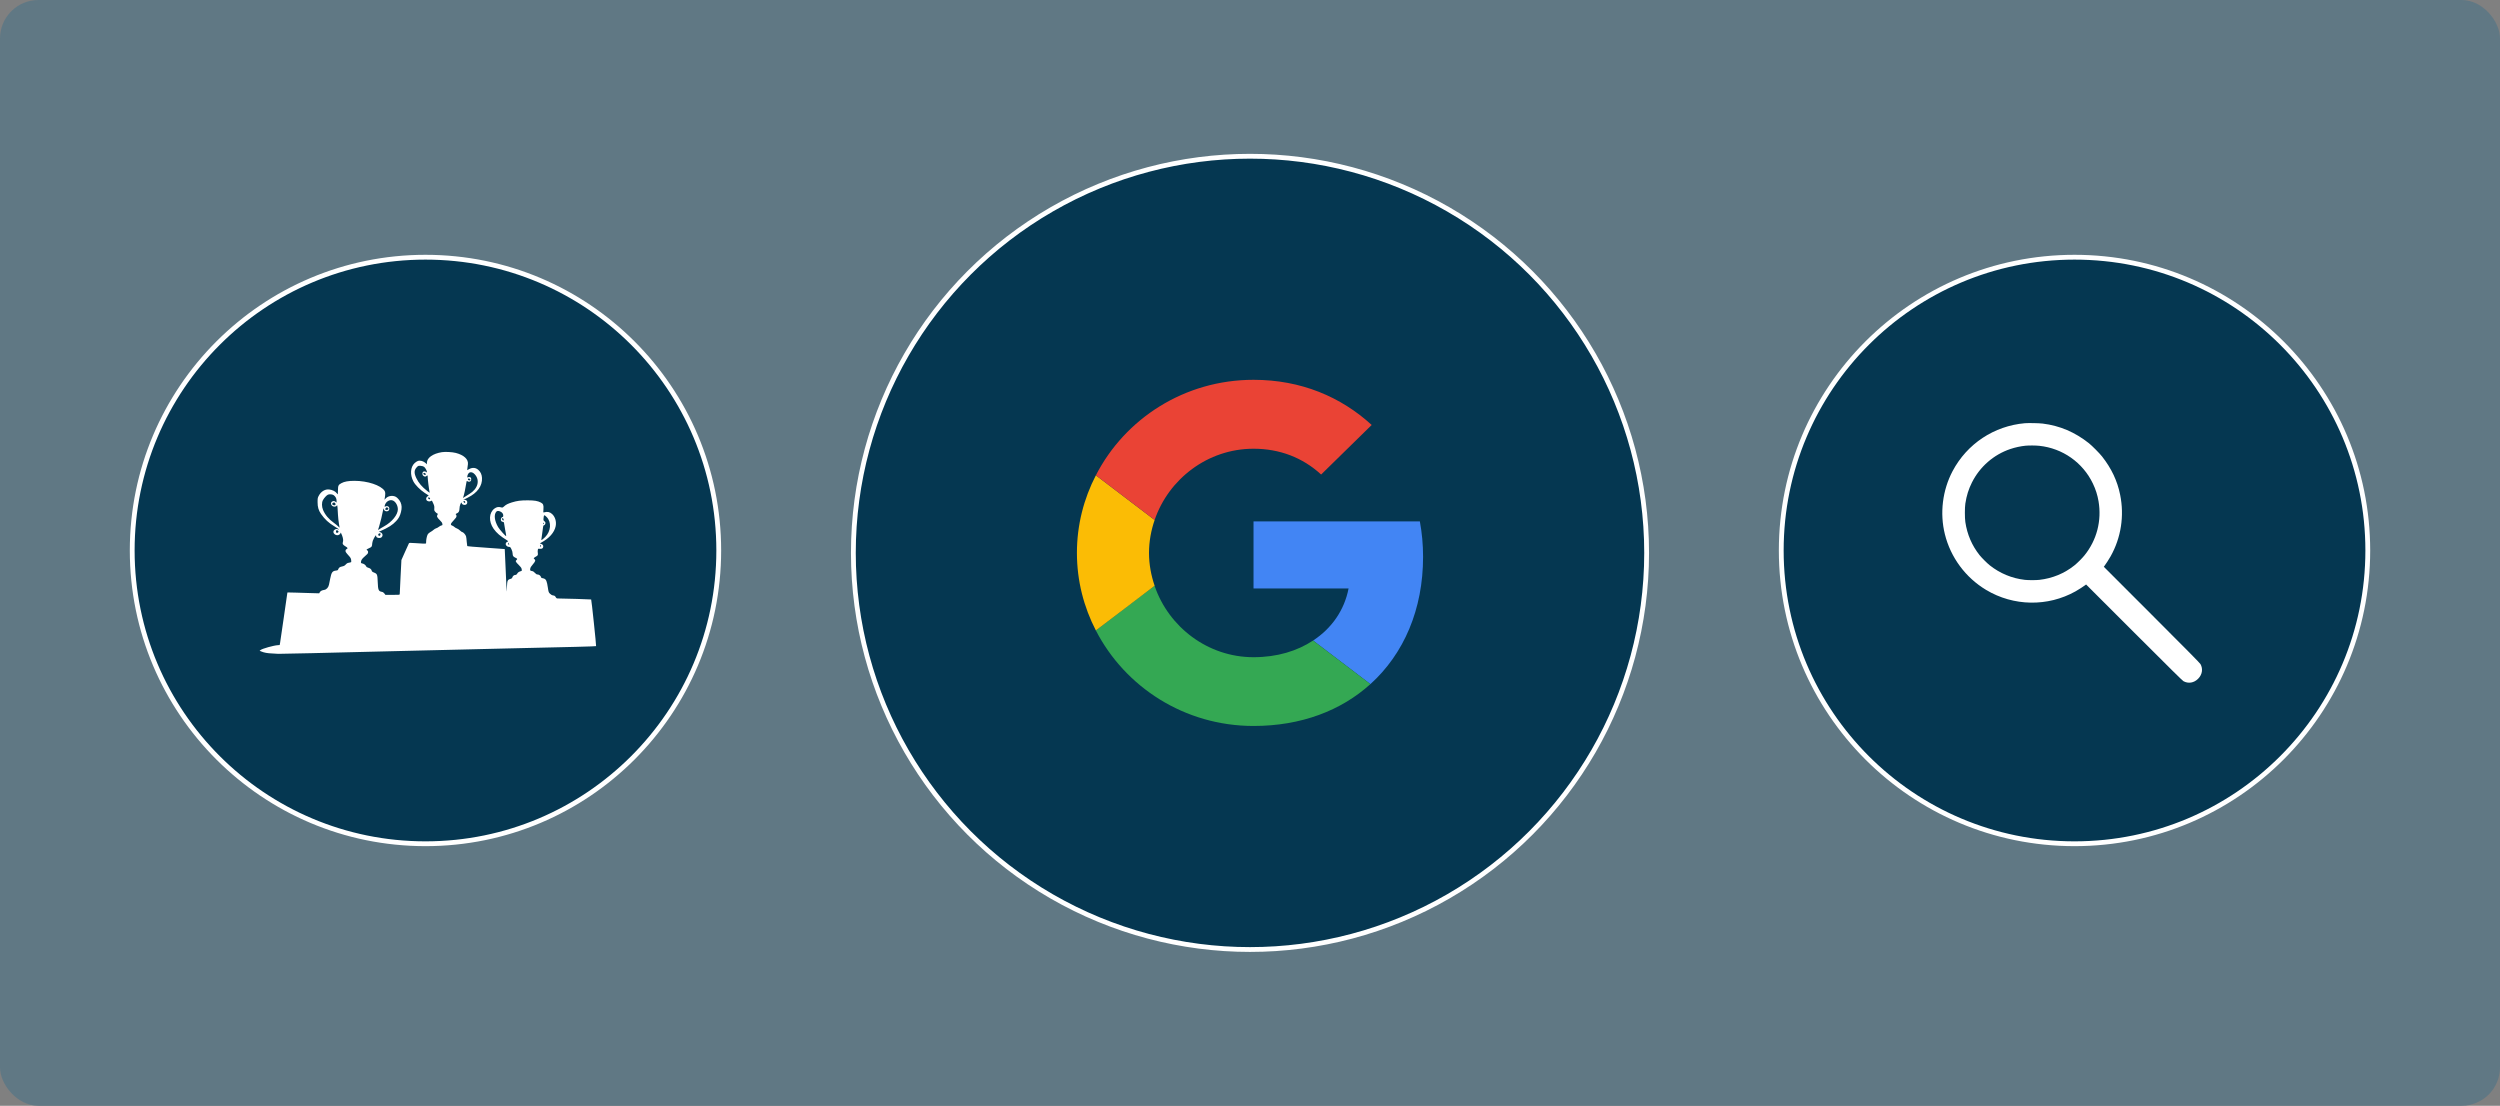 <svg width="520" height="230" viewBox="0 0 520 230" fill="none" xmlns="http://www.w3.org/2000/svg">
<rect x="0" y="0" width="520" height="230" fill="#808080" stroke="none"/>
<rect width="520" height="230" rx="8" fill="#607884"/>
<circle cx="260" cy="115" r="82.5" fill="#053751" stroke="white"/>
<circle cx="88.5" cy="114.5" r="61" fill="#053751" stroke="white"/>
<circle cx="431.5" cy="114.5" r="61" fill="#053751" stroke="white"/>
<g clip-path="url(#clip0_406_72)">
<path d="M260.734 108.455V122.397H280.504C279.636 126.88 277.031 130.677 273.124 133.229L285.046 142.295C291.992 136.012 296 126.782 296 115.819C296 113.266 295.766 110.811 295.332 108.455L260.734 108.455Z" fill="#4285F4"/>
<path d="M240.147 121.853L237.458 123.87L227.94 131.135C233.985 142.884 246.374 151.001 260.734 151.001C270.652 151.001 278.967 147.793 285.045 142.295L273.123 133.23C269.85 135.39 265.676 136.699 260.734 136.699C251.183 136.699 243.068 130.383 240.162 121.873L240.147 121.853Z" fill="#34A853"/>
<path d="M227.94 98.866C225.436 103.709 224 109.175 224 115C224 120.826 225.436 126.291 227.94 131.135C227.94 131.167 240.163 121.84 240.163 121.84C239.429 119.68 238.994 117.389 238.994 115C238.994 112.61 239.429 110.32 240.163 108.16L227.94 98.866Z" fill="#FBBC05"/>
<path d="M260.734 93.335C266.145 93.335 270.953 95.167 274.794 98.702L285.313 88.393C278.935 82.567 270.653 79 260.734 79C246.374 79 233.985 87.084 227.94 98.866L240.163 108.16C243.068 99.651 251.183 93.335 260.734 93.335Z" fill="#EA4335"/>
</g>
<path d="M421.174 88.029C414.766 88.588 409.14 92.313 406.137 97.995C404.033 101.984 403.448 106.751 404.536 111.126C405.74 115.959 408.825 120.126 413.114 122.703C418.811 126.123 425.936 126.235 431.709 123.003C432.314 122.662 433.401 121.966 433.752 121.692L433.905 121.57L443.891 131.551C451.661 139.316 453.938 141.562 454.156 141.684C455.167 142.243 456.341 142.05 457.205 141.186C458.064 140.327 458.262 139.138 457.703 138.142C457.581 137.918 455.335 135.642 447.57 127.871L437.589 117.885L437.711 117.733C437.985 117.382 438.671 116.315 439.017 115.7C441.187 111.828 441.883 107.305 440.989 102.909C440.404 100.012 439.185 97.436 437.228 94.945C436.705 94.28 435.139 92.704 434.489 92.186C431.592 89.889 428.421 88.537 424.884 88.105C424.122 88.008 421.921 87.968 421.174 88.029ZM424.183 92.73C429.026 93.243 433.229 96.206 435.322 100.581C435.907 101.806 436.273 102.955 436.496 104.266C437.182 108.296 436.135 112.336 433.579 115.507C433.091 116.117 432.08 117.123 431.475 117.606C429.382 119.278 426.917 120.294 424.198 120.609C423.502 120.691 421.881 120.691 421.174 120.609C418.486 120.304 415.97 119.257 413.856 117.575C413.302 117.133 412.194 116.025 411.752 115.471C410.172 113.489 409.171 111.162 408.79 108.585C408.662 107.716 408.662 105.572 408.79 104.748C409.049 103.071 409.455 101.776 410.157 100.368C411.798 97.08 414.685 94.564 418.15 93.395C419.131 93.06 420.315 92.806 421.301 92.709C422.038 92.638 423.431 92.648 424.183 92.73Z" fill="white"/>
<path d="M91.916 94.05C90.028 94.349 88.798 95.222 88.798 96.261V96.578L88.573 96.361C88.083 95.904 87.426 95.713 86.918 95.879C86.744 95.937 86.453 96.129 86.253 96.311C85.355 97.135 85.247 98.748 85.987 100.145C86.386 100.893 87.359 101.874 88.34 102.523L89.18 103.071L88.931 103.238C88.64 103.429 88.548 103.803 88.731 104.053C88.897 104.277 89.322 104.369 89.596 104.227C89.721 104.161 89.829 104.119 89.845 104.136C89.854 104.144 89.978 104.41 90.12 104.718C90.328 105.175 90.361 105.358 90.336 105.732C90.303 106.148 90.328 106.223 90.552 106.48C90.694 106.638 90.876 106.788 90.96 106.813C91.109 106.863 91.118 106.88 90.993 107.071C90.793 107.37 90.901 107.62 91.458 108.168C91.833 108.526 91.974 108.734 92.007 108.95C92.057 109.216 92.04 109.249 91.816 109.291C91.683 109.316 91.442 109.449 91.267 109.59C91.093 109.723 90.843 109.865 90.71 109.89C90.577 109.923 90.344 110.056 90.195 110.197C90.045 110.339 89.737 110.555 89.513 110.671C89.247 110.813 89.055 110.987 88.947 111.187C88.781 111.511 88.631 112.259 88.631 112.775C88.631 113.149 88.823 113.124 86.611 112.983C85.297 112.891 85.114 112.891 85.056 113.008C85.023 113.074 84.657 113.889 84.241 114.804L83.493 116.483L83.318 119.959C83.218 121.88 83.144 123.509 83.144 123.584C83.144 123.725 83.019 123.734 81.655 123.734H80.167L79.951 123.443C79.793 123.243 79.643 123.143 79.418 123.102C78.737 122.977 78.629 122.728 78.57 121.115C78.512 119.493 78.462 119.36 77.822 119.102C77.448 118.953 77.356 118.878 77.306 118.67C77.223 118.379 76.991 118.196 76.55 118.071C76.342 118.022 76.209 117.922 76.159 117.797C76.059 117.531 75.702 117.265 75.361 117.198C75.128 117.157 75.078 117.107 75.078 116.949C75.078 116.566 75.303 116.209 75.793 115.801C76.059 115.577 76.35 115.311 76.425 115.219C76.625 114.978 76.616 114.612 76.409 114.488C76.317 114.429 76.242 114.355 76.242 114.321C76.242 114.288 76.483 114.147 76.783 114.014C77.356 113.748 77.373 113.731 77.431 112.958C77.456 112.667 77.573 112.342 77.789 111.935C78.121 111.336 78.238 111.22 78.238 111.503C78.238 111.719 78.421 111.852 78.795 111.902C79.685 112.018 79.884 110.862 79.003 110.671L78.778 110.621L79.028 110.513C80.857 109.698 81.622 109.216 82.412 108.368C82.936 107.811 83.202 107.312 83.401 106.514C83.609 105.699 83.584 105.084 83.318 104.477C83.119 104.044 82.653 103.495 82.312 103.329C81.672 102.997 80.782 103.13 80.283 103.62L79.967 103.944L80.025 103.628C80.183 102.747 80.167 102.365 79.984 102.082C79.186 100.926 76.45 100.02 73.748 100.012C72.459 100.012 71.627 100.161 71.004 100.502C70.397 100.826 70.305 101.018 70.297 101.907C70.281 102.947 70.281 102.938 70.048 102.597C69.782 102.207 69.091 101.866 68.443 101.808C67.587 101.724 66.755 102.24 66.281 103.155C66.082 103.529 66.056 103.662 66.056 104.443C66.056 105.483 66.256 106.156 66.772 106.905C67.57 108.035 68.351 108.759 69.549 109.474C70.247 109.898 70.53 110.106 70.472 110.156C70.455 110.181 70.364 110.147 70.272 110.089C70.073 109.964 69.723 110.048 69.507 110.264C68.942 110.829 69.973 111.686 70.613 111.178C70.738 111.079 70.838 110.937 70.838 110.862C70.838 110.646 70.962 110.854 71.162 111.403C71.378 111.977 71.428 112.451 71.32 112.758C71.195 113.107 71.311 113.315 71.794 113.606C72.334 113.922 72.409 114.055 72.126 114.188C71.852 114.313 71.777 114.612 71.96 114.887C72.035 115.012 72.301 115.319 72.542 115.585C72.891 115.968 72.991 116.134 73.033 116.442C73.066 116.658 73.074 116.866 73.049 116.907C73.024 116.949 72.825 117.007 72.609 117.04C72.293 117.082 72.151 117.165 71.918 117.415C71.686 117.664 71.528 117.747 71.162 117.822C70.671 117.922 70.488 118.055 70.347 118.421C70.281 118.604 70.206 118.645 69.89 118.678C69.133 118.77 68.942 119.036 68.676 120.391C68.584 120.84 68.476 121.389 68.426 121.622C68.31 122.179 67.919 122.62 67.462 122.694C66.938 122.786 66.689 122.911 66.531 123.168L66.389 123.41L64.851 123.368C64.003 123.343 62.523 123.301 61.55 123.268L59.795 123.227L59.746 123.459C59.721 123.584 59.396 125.821 59.031 128.432C58.665 131.043 58.324 133.396 58.266 133.67L58.174 134.169L57.816 134.194C56.935 134.244 54.557 134.909 54.191 135.208L54 135.366L54.308 135.491C54.948 135.765 55.605 135.882 56.661 135.923C57.259 135.948 57.808 135.982 57.891 135.998C58.041 136.023 68.593 135.782 81.273 135.458C87.825 135.291 98.576 135.034 105.594 134.876C118.839 134.585 123.928 134.452 123.986 134.393C124.044 134.335 123.038 124.765 122.963 124.69C122.922 124.657 117.392 124.49 116.095 124.482C115.796 124.482 115.738 124.449 115.58 124.191C115.447 123.958 115.347 123.892 115.056 123.85C114.798 123.809 114.615 123.701 114.399 123.493C114.116 123.21 114.091 123.143 113.95 122.196C113.767 120.94 113.601 120.524 113.21 120.366C113.044 120.3 112.844 120.242 112.753 120.242C112.636 120.242 112.562 120.167 112.528 120.034C112.462 119.751 112.113 119.493 111.813 119.493C111.63 119.493 111.489 119.402 111.264 119.161C111.048 118.92 110.882 118.811 110.649 118.778C110.258 118.712 110.225 118.662 110.292 118.263C110.325 118.046 110.491 117.78 110.832 117.39C111.373 116.774 111.447 116.508 111.148 116.3C110.998 116.192 110.99 116.159 111.082 116.043C111.148 115.968 111.331 115.835 111.506 115.752C111.863 115.56 111.93 115.427 111.863 115.003C111.83 114.82 111.83 114.554 111.863 114.396C111.913 114.114 111.921 114.114 112.287 114.155C112.736 114.205 112.994 114.022 112.994 113.681C112.994 113.39 112.911 113.282 112.578 113.141L112.287 113.024L112.57 112.866C114.258 111.952 115.305 110.763 115.58 109.449C115.771 108.501 115.48 107.495 114.823 106.905C114.341 106.472 113.85 106.372 113.127 106.58C112.986 106.622 112.977 106.58 113.035 105.915C113.102 105.067 112.994 104.784 112.495 104.526C111.805 104.177 111.198 104.077 109.751 104.069C108.279 104.069 107.548 104.169 106.467 104.502C105.635 104.768 105.253 104.959 104.854 105.325C104.538 105.607 104.521 105.607 104.164 105.516C103.69 105.383 103.282 105.466 102.858 105.774C101.686 106.622 101.603 108.459 102.667 109.981C103.299 110.871 104.064 111.528 105.452 112.376C105.693 112.525 105.752 112.675 105.569 112.675C105.402 112.675 105.178 112.949 105.178 113.166C105.178 113.448 105.535 113.756 105.868 113.756C106.126 113.756 106.159 113.789 106.384 114.247C106.533 114.571 106.625 114.887 106.625 115.153C106.633 115.635 106.749 115.793 107.232 116.018C107.639 116.209 107.664 116.284 107.415 116.492C107.165 116.691 107.248 116.882 107.88 117.489C108.18 117.78 108.446 118.113 108.471 118.238C108.496 118.354 108.529 118.52 108.545 118.595C108.562 118.687 108.504 118.762 108.387 118.786C107.93 118.92 107.747 119.036 107.598 119.294C107.498 119.468 107.365 119.576 107.265 119.576C106.949 119.576 106.683 119.768 106.591 120.042C106.517 120.267 106.433 120.341 106.192 120.408C105.577 120.574 105.502 120.74 105.444 122.046C105.419 122.611 105.394 123.06 105.378 123.044C105.361 123.035 105.278 121.04 105.186 118.628C105.086 116.209 105.003 114.213 104.987 114.205C104.97 114.188 103.224 114.064 101.104 113.922C98.842 113.773 97.221 113.631 97.187 113.581C97.162 113.531 97.112 113.132 97.079 112.692C97.054 112.251 96.988 111.735 96.938 111.553C96.838 111.212 96.364 110.679 96.148 110.679C96.082 110.679 95.882 110.53 95.691 110.355C95.508 110.172 95.217 109.981 95.05 109.923C94.884 109.873 94.651 109.74 94.543 109.632C94.435 109.524 94.227 109.391 94.069 109.332C93.629 109.174 93.687 108.942 94.369 108.227C94.826 107.744 94.951 107.553 94.951 107.362C94.951 107.229 94.917 107.087 94.868 107.063C94.718 106.971 94.776 106.88 95.042 106.772C95.408 106.614 95.566 106.323 95.574 105.782C95.574 105.516 95.649 105.15 95.741 104.926C95.899 104.535 96.032 104.41 96.032 104.635C96.032 104.834 96.323 105.025 96.63 105.025C96.988 105.025 97.196 104.818 97.196 104.46C97.196 104.144 96.888 103.903 96.572 103.961C96.456 103.986 96.364 103.994 96.364 103.978C96.364 103.969 96.788 103.753 97.304 103.504C99.283 102.539 100.355 101.051 100.256 99.404C100.222 98.723 99.965 98.157 99.507 97.75C98.95 97.243 98.268 97.184 97.537 97.592L97.171 97.791L97.229 97.317C97.262 97.051 97.304 96.702 97.329 96.544C97.445 95.53 96.489 94.64 94.801 94.208C94.061 94.016 92.631 93.942 91.916 94.05ZM88.199 97.093C88.448 97.276 88.798 97.9 88.798 98.157C88.798 98.307 88.789 98.307 88.648 98.182C88.457 98.008 88.099 97.999 87.966 98.174C87.9 98.24 87.858 98.415 87.858 98.556C87.858 99.005 88.457 99.313 88.715 98.997C88.897 98.781 88.964 98.856 88.964 99.28C88.964 99.704 89.238 101.891 89.347 102.315C89.405 102.548 89.388 102.539 88.873 102.132C87.742 101.242 87.076 100.461 86.594 99.446C86.079 98.365 86.12 97.742 86.752 97.118C86.993 96.877 87.043 96.868 87.492 96.894C87.792 96.918 88.049 96.993 88.199 97.093ZM98.751 98.656C99.89 99.912 99.416 101.666 97.628 102.747C97.279 102.963 96.838 103.238 96.647 103.362L96.306 103.587L96.497 102.93C96.605 102.573 96.772 101.749 96.871 101.109C97.046 100.036 97.063 99.962 97.196 100.078C97.27 100.145 97.428 100.203 97.553 100.203C97.869 100.203 98.044 99.987 98.01 99.629C97.994 99.388 97.944 99.321 97.753 99.255C97.587 99.197 97.47 99.197 97.362 99.272C97.212 99.363 97.196 99.346 97.196 99.155C97.196 98.847 97.42 98.415 97.636 98.299C97.986 98.124 98.376 98.249 98.751 98.656ZM88.54 98.556C88.598 98.714 88.582 98.756 88.448 98.773C88.266 98.806 88.049 98.656 88.049 98.49C88.049 98.29 88.465 98.349 88.54 98.556ZM97.828 99.712C97.927 99.879 97.719 99.987 97.487 99.887C97.304 99.804 97.287 99.762 97.362 99.621C97.437 99.488 97.487 99.471 97.611 99.538C97.695 99.588 97.794 99.662 97.828 99.712ZM69.416 103.005C69.798 103.296 70.006 103.678 70.006 104.127V104.535L69.765 104.352C69.599 104.227 69.457 104.186 69.316 104.227C68.834 104.344 68.701 104.768 69.033 105.15C69.283 105.441 69.798 105.466 70.014 105.2C70.156 105.025 70.164 105.034 70.206 105.541C70.231 105.832 70.272 106.514 70.297 107.063C70.33 107.611 70.413 108.443 70.497 108.917L70.638 109.765L70.297 109.441C70.114 109.266 69.74 108.967 69.466 108.767C68.393 108.002 67.611 107.079 67.196 106.073C66.913 105.383 66.896 104.551 67.162 104.044C67.412 103.57 67.911 103.03 68.218 102.888C68.543 102.747 69.133 102.805 69.416 103.005ZM89.363 103.545C89.529 103.712 89.48 103.878 89.28 103.845C89.155 103.828 89.08 103.753 89.064 103.628C89.031 103.429 89.197 103.379 89.363 103.545ZM81.797 104.144C82.345 104.427 82.753 105.2 82.753 105.94C82.753 107.063 81.539 108.568 79.901 109.474C79.418 109.74 78.945 110.031 78.845 110.122C78.604 110.339 78.604 110.264 78.853 109.532C79.053 108.942 79.576 106.763 79.701 106.023C79.759 105.657 79.759 105.649 79.826 105.898C79.917 106.206 80.109 106.356 80.433 106.356C80.757 106.356 80.982 106.14 80.982 105.832C80.982 105.366 80.566 105.133 80.134 105.366C79.976 105.449 79.967 105.441 80.025 105.175C80.208 104.319 81.115 103.786 81.797 104.144ZM96.763 104.427C96.78 104.543 96.747 104.61 96.663 104.61C96.522 104.61 96.339 104.327 96.422 104.244C96.539 104.136 96.738 104.244 96.763 104.427ZM69.765 104.751C69.881 105.067 69.615 105.217 69.249 105.025C68.958 104.867 69.116 104.526 69.482 104.526C69.615 104.526 69.707 104.593 69.765 104.751ZM80.682 105.632C80.982 105.849 80.583 106.206 80.233 106.023C80.075 105.94 80.075 105.923 80.2 105.732C80.35 105.499 80.466 105.474 80.682 105.632ZM103.989 106.364C104.405 106.522 104.679 106.846 104.679 107.204C104.679 107.387 104.637 107.52 104.579 107.52C104.388 107.52 104.18 107.803 104.18 108.06C104.18 108.36 104.28 108.476 104.621 108.559C104.795 108.609 104.845 108.667 104.845 108.842C104.845 108.958 104.953 109.599 105.086 110.264C105.22 110.929 105.311 111.486 105.286 111.511C105.203 111.602 103.939 110.181 103.615 109.64C102.841 108.318 102.692 107.029 103.241 106.422C103.39 106.256 103.648 106.231 103.989 106.364ZM113.701 107.536C114.748 108.592 114.607 110.488 113.393 111.711C113.144 111.952 112.861 112.201 112.753 112.259C112.57 112.359 112.553 112.351 112.611 112.168C112.653 111.993 112.844 110.613 112.961 109.615C112.986 109.391 113.044 109.266 113.119 109.266C113.302 109.266 113.518 108.883 113.451 108.684C113.418 108.592 113.31 108.459 113.21 108.393C113.044 108.276 113.019 108.21 113.052 107.827C113.119 107.046 113.185 107.021 113.701 107.536ZM104.629 107.819C104.762 107.869 104.82 108.268 104.696 108.268C104.579 108.268 104.43 108.077 104.43 107.919C104.43 107.753 104.438 107.744 104.629 107.819ZM113.16 108.9C113.16 108.967 113.127 109.017 113.077 109.017C113.035 109.017 112.994 108.942 112.994 108.842C112.994 108.75 113.035 108.701 113.077 108.725C113.127 108.75 113.16 108.834 113.16 108.9ZM70.289 110.397C70.455 110.555 70.455 110.63 70.297 110.763C70.106 110.921 69.881 110.829 69.881 110.596C69.881 110.272 70.073 110.172 70.289 110.397ZM79.152 111.137C79.152 111.378 78.895 111.553 78.753 111.411C78.562 111.22 78.712 110.929 79.003 110.929C79.103 110.929 79.152 110.995 79.152 111.137ZM105.885 113.166C105.926 113.307 105.918 113.349 105.835 113.324C105.768 113.299 105.71 113.174 105.693 113.041C105.66 112.767 105.785 112.841 105.885 113.166ZM112.495 113.548C112.495 113.665 112.462 113.756 112.412 113.756C112.37 113.756 112.329 113.665 112.329 113.548C112.329 113.432 112.37 113.34 112.412 113.34C112.462 113.34 112.495 113.432 112.495 113.548Z" fill="white"/>
<defs>
<clipPath id="clip0_406_72">
<rect width="72" height="72" fill="white" transform="translate(224 79)"/>
</clipPath>
</defs>
</svg>
